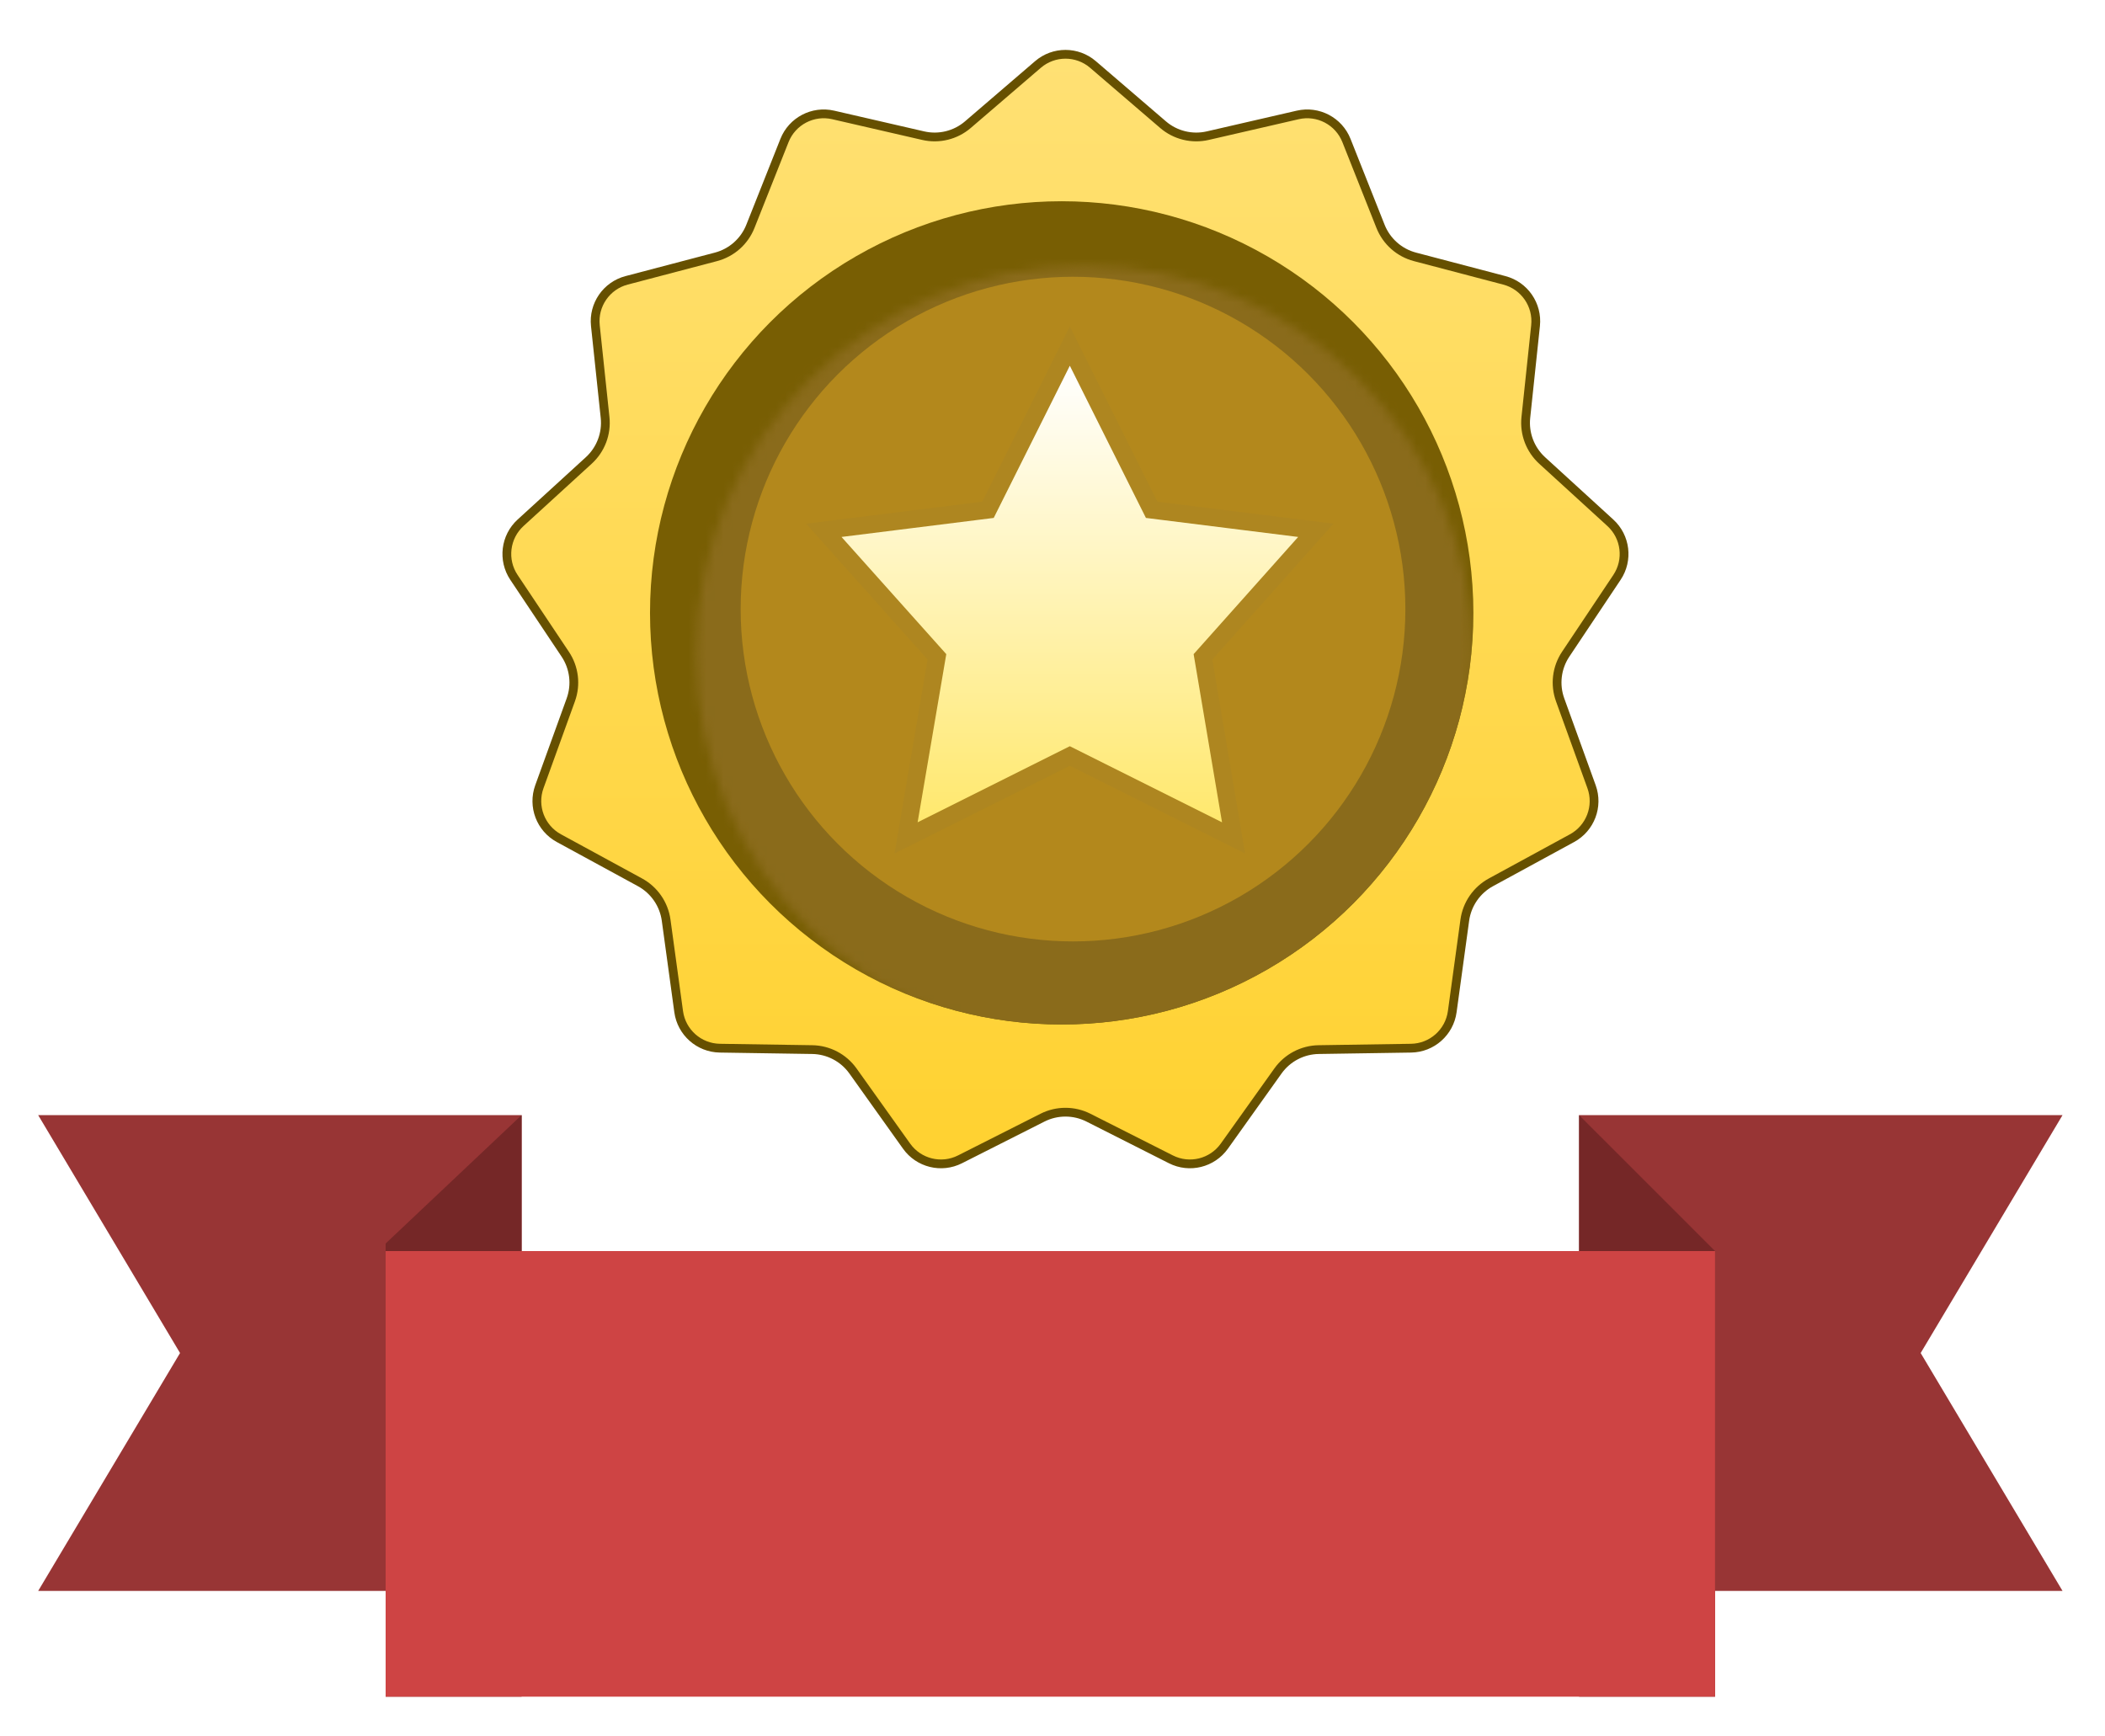 <svg width="240" height="198" viewBox="0 0 240 198" fill="none" xmlns="http://www.w3.org/2000/svg">
<g filter="url(#filter0_d_222_2706)">
<path d="M118.342 3.353C120.146 1.803 122.811 1.803 124.614 3.353L132.605 10.215C134.006 11.418 135.896 11.884 137.696 11.47L147.961 9.106C150.278 8.573 152.638 9.812 153.515 12.021L157.4 21.811C158.082 23.528 159.539 24.819 161.325 25.289L171.513 27.967C173.812 28.571 175.326 30.765 175.075 33.129L173.967 43.602C173.772 45.44 174.463 47.26 175.826 48.506L183.602 55.611C185.357 57.215 185.679 59.861 184.358 61.838L178.509 70.598C177.483 72.134 177.249 74.066 177.877 75.803L181.46 85.708C182.269 87.944 181.323 90.435 179.235 91.572L169.985 96.61C168.363 97.494 167.258 99.096 167.007 100.926L165.576 111.361C165.253 113.717 163.259 115.484 160.882 115.521L150.35 115.683C148.503 115.711 146.779 116.616 145.706 118.12L139.59 126.695C138.209 128.631 135.622 129.269 133.5 128.196L124.1 123.445C122.451 122.612 120.504 122.612 118.856 123.445L109.455 128.196C107.333 129.269 104.746 128.631 103.365 126.695L97.249 118.12C96.176 116.616 94.453 115.711 92.606 115.683L82.074 115.521C79.697 115.484 77.702 113.717 77.379 111.361L75.949 100.926C75.698 99.096 74.592 97.494 72.97 96.61L63.72 91.572C61.632 90.435 60.688 87.944 61.496 85.708L65.079 75.803C65.707 74.066 65.472 72.134 64.446 70.598L58.598 61.838C57.277 59.861 57.598 57.215 59.354 55.611L67.129 48.506C68.493 47.26 69.183 45.44 68.988 43.602L67.88 33.129C67.63 30.765 69.144 28.571 71.444 27.967L81.63 25.289C83.417 24.819 84.874 23.529 85.556 21.811L89.442 12.021C90.319 9.812 92.678 8.573 94.995 9.106L105.26 11.47C107.06 11.884 108.95 11.418 110.352 10.215L118.342 3.353Z" fill="url(#paint0_linear_222_2706)" stroke="#665000"/>
<circle cx="121.047" cy="65.883" r="46.936" fill="#785E03"/>
<mask id="mask0_222_2706" style="mask-type:alpha" maskUnits="userSpaceOnUse" x="79" y="26" width="89" height="89">
<circle cx="123.617" cy="70.565" r="44.257" fill="#C28B37"/>
</mask>
<g mask="url(#mask0_222_2706)">
<circle cx="121.047" cy="65.883" r="46.936" fill="#8A6B1B"/>
</g>
<circle cx="122.339" cy="65.453" r="37.894" fill="#B3881C"/>
<path d="M122.87 37.257L131.307 54.132L148.131 56.235L150.022 56.471L148.754 57.893L137.156 70.897L140.316 89.6L140.644 91.542L138.883 90.661L121.976 82.207L105.068 90.661L103.305 91.544L103.636 89.598L106.823 70.897L95.199 57.894L93.928 56.471L95.82 56.235L112.643 54.132L121.081 37.257L121.976 35.468L122.87 37.257Z" fill="url(#paint1_linear_222_2706)" stroke="#AE8620" stroke-width="2"/>
<path d="M59.47 123.154L59.47 177.411L4.352 177.411L20.528 150.282L4.352 123.154L59.47 123.154Z" fill="#983535"/>
<path d="M180.041 123.154L180.041 177.411L235.159 177.411L218.983 150.282L235.159 123.154L180.041 123.154Z" fill="#983535"/>
<path d="M43.968 137.795L59.47 123.154V189.468H43.968V137.795Z" fill="#752727"/>
<path d="M195.542 138.656L180.041 123.154V189.468H195.542V138.656Z" fill="#752727"/>
<rect x="43.968" y="138.656" width="151.574" height="50.812" fill="#CE4444"/>
</g>
<defs>
<filter id="filter0_d_222_2706" x="0.352" y="1.691" width="238.806" height="195.777" filterUnits="userSpaceOnUse" color-interpolation-filters="sRGB">
<feFlood flood-opacity="0" result="BackgroundImageFix"/>
<feColorMatrix in="SourceAlpha" type="matrix" values="0 0 0 0 0 0 0 0 0 0 0 0 0 0 0 0 0 0 127 0" result="hardAlpha"/>
<feOffset dy="4"/>
<feGaussianBlur stdDeviation="2"/>
<feComposite in2="hardAlpha" operator="out"/>
<feColorMatrix type="matrix" values="0 0 0 0 0 0 0 0 0 0 0 0 0 0 0 0 0 0 0.25 0"/>
<feBlend mode="normal" in2="BackgroundImageFix" result="effect1_dropShadow_222_2706"/>
<feBlend mode="normal" in="SourceGraphic" in2="effect1_dropShadow_222_2706" result="shape"/>
</filter>
<linearGradient id="paint0_linear_222_2706" x1="121.478" y1="0" x2="121.478" y2="132.627" gradientUnits="userSpaceOnUse">
<stop stop-color="#FFE175"/>
<stop offset="1" stop-color="#FFD12E"/>
</linearGradient>
<linearGradient id="paint1_linear_222_2706" x1="121.976" y1="37.704" x2="121.976" y2="89.767" gradientUnits="userSpaceOnUse">
<stop stop-color="white"/>
<stop offset="1" stop-color="#FFE86D"/>
</linearGradient>
</defs>
</svg>
